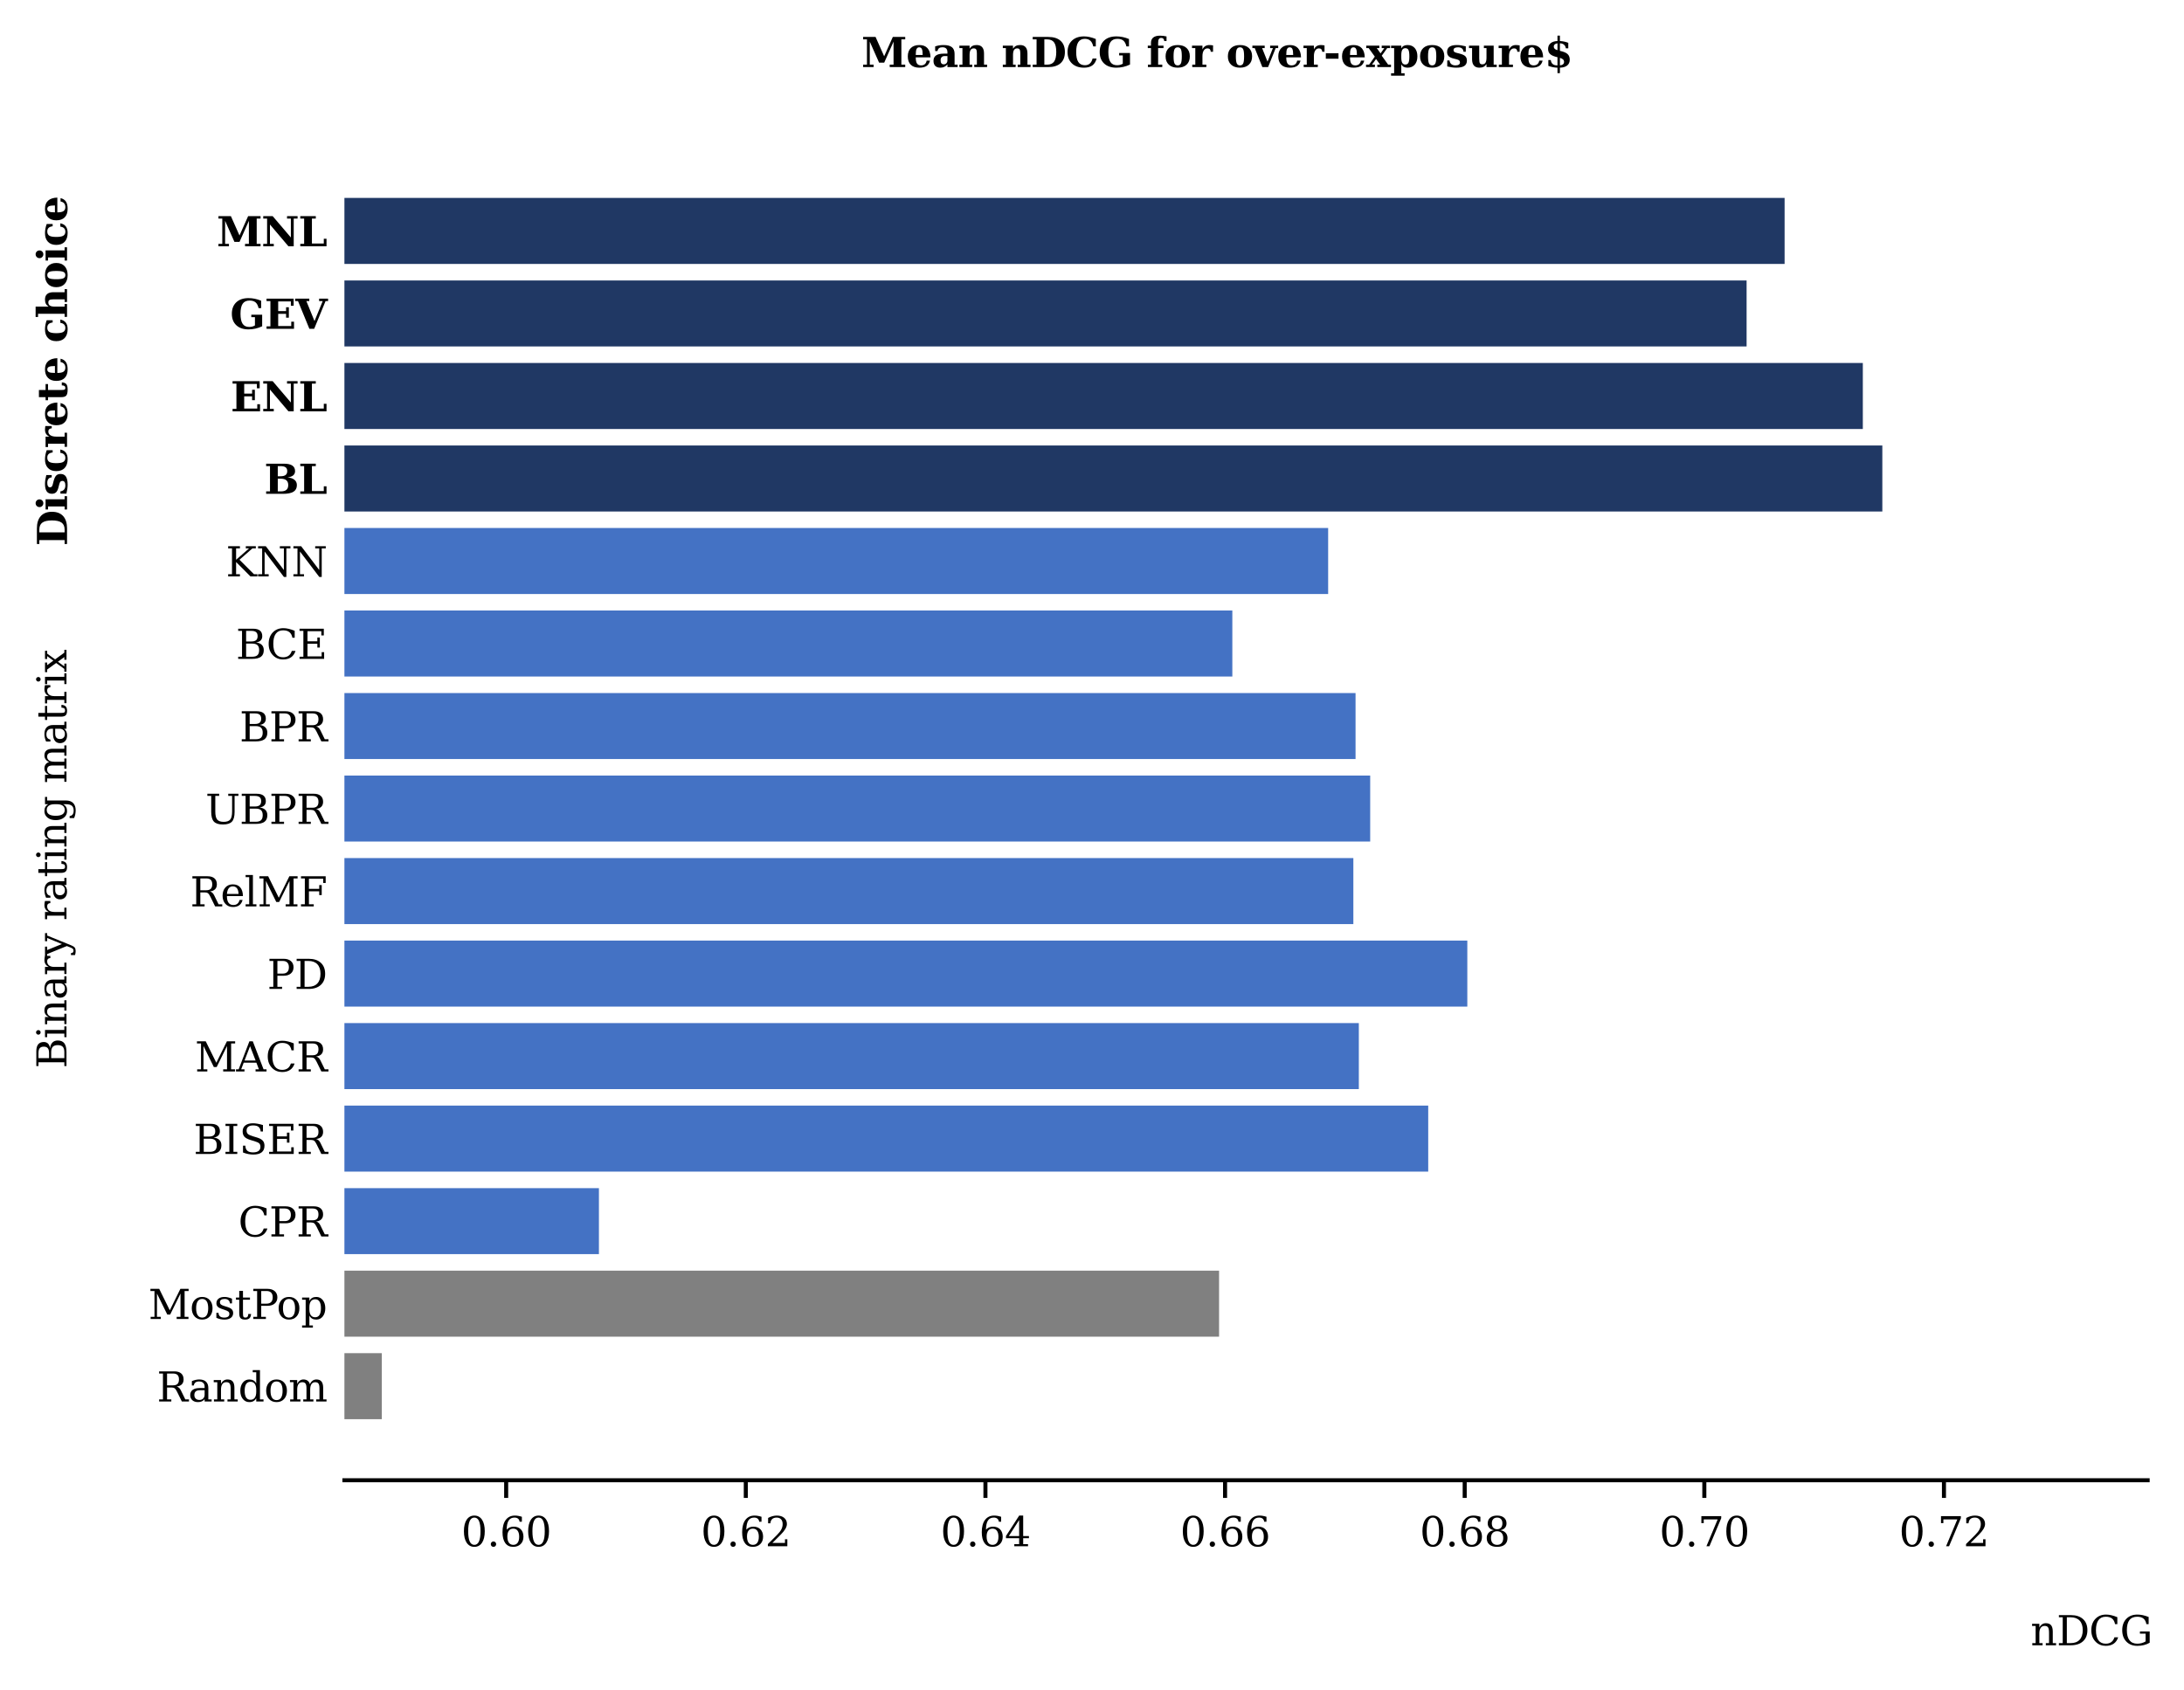 <?xml version="1.0" encoding="utf-8" standalone="no"?>
<!DOCTYPE svg PUBLIC "-//W3C//DTD SVG 1.1//EN"
  "http://www.w3.org/Graphics/SVG/1.1/DTD/svg11.dtd">
<svg xmlns:xlink="http://www.w3.org/1999/xlink" width="432.53pt" height="334.78pt" viewBox="0 0 432.53 334.78" xmlns="http://www.w3.org/2000/svg" version="1.1">
 <defs>
  <style type="text/css">*{stroke-linejoin: round; stroke-linecap: butt}</style>
 </defs>
 <g id="figure_1">
  <g id="patch_1">
   <path d="M 0 334.78 
L 432.53 334.78 
L 432.53 0 
L 0 0 
z
" style="fill: #ffffff"/>
  </g>
  <g id="axes_1">
   <g id="patch_2">
    <path d="M 68.21 293.226 
L 425.33 293.226 
L 425.33 27.114 
L 68.21 27.114 
z
" style="fill: #ffffff"/>
   </g>
   <g id="patch_3">
    <path d="M -1323.49 281.13 
L 75.614 281.13 
L 75.614 268.053 
L -1323.49 268.053 
z
" clip-path="url(#p693f239d9f)" style="fill: #808080"/>
   </g>
   <g id="patch_4">
    <path d="M -1323.49 264.784 
L 241.432 264.784 
L 241.432 251.707 
L -1323.49 251.707 
z
" clip-path="url(#p693f239d9f)" style="fill: #808080"/>
   </g>
   <g id="patch_5">
    <path d="M -1323.49 248.438 
L 118.614 248.438 
L 118.614 235.361 
L -1323.49 235.361 
z
" clip-path="url(#p693f239d9f)" style="fill: #4472c4"/>
   </g>
   <g id="patch_6">
    <path d="M -1323.49 232.092 
L 282.852 232.092 
L 282.852 219.015 
L -1323.49 219.015 
z
" clip-path="url(#p693f239d9f)" style="fill: #4472c4"/>
   </g>
   <g id="patch_7">
    <path d="M -1323.49 215.746 
L 269.11 215.746 
L 269.11 202.669 
L -1323.49 202.669 
z
" clip-path="url(#p693f239d9f)" style="fill: #4472c4"/>
   </g>
   <g id="patch_8">
    <path d="M -1323.49 199.4 
L 290.594 199.4 
L 290.594 186.324 
L -1323.49 186.324 
z
" clip-path="url(#p693f239d9f)" style="fill: #4472c4"/>
   </g>
   <g id="patch_9">
    <path d="M -1323.49 183.054 
L 268.025 183.054 
L 268.025 169.978 
L -1323.49 169.978 
z
" clip-path="url(#p693f239d9f)" style="fill: #4472c4"/>
   </g>
   <g id="patch_10">
    <path d="M -1323.49 166.708 
L 271.359 166.708 
L 271.359 153.632 
L -1323.49 153.632 
z
" clip-path="url(#p693f239d9f)" style="fill: #4472c4"/>
   </g>
   <g id="patch_11">
    <path d="M -1323.49 150.362 
L 268.46 150.362 
L 268.46 137.286 
L -1323.49 137.286 
z
" clip-path="url(#p693f239d9f)" style="fill: #4472c4"/>
   </g>
   <g id="patch_12">
    <path d="M -1323.49 134.016 
L 244.058 134.016 
L 244.058 120.94 
L -1323.49 120.94 
z
" clip-path="url(#p693f239d9f)" style="fill: #4472c4"/>
   </g>
   <g id="patch_13">
    <path d="M -1323.49 117.671 
L 263.033 117.671 
L 263.033 104.594 
L -1323.49 104.594 
z
" clip-path="url(#p693f239d9f)" style="fill: #4472c4"/>
   </g>
   <g id="patch_14">
    <path d="M -1323.49 101.325 
L 372.786 101.325 
L 372.786 88.248 
L -1323.49 88.248 
z
" clip-path="url(#p693f239d9f)" style="fill: #203864"/>
   </g>
   <g id="patch_15">
    <path d="M -1323.49 84.979 
L 368.924 84.979 
L 368.924 71.902 
L -1323.49 71.902 
z
" clip-path="url(#p693f239d9f)" style="fill: #203864"/>
   </g>
   <g id="patch_16">
    <path d="M -1323.49 68.633 
L 345.905 68.633 
L 345.905 55.556 
L -1323.49 55.556 
z
" clip-path="url(#p693f239d9f)" style="fill: #203864"/>
   </g>
   <g id="patch_17">
    <path d="M -1323.49 52.287 
L 353.431 52.287 
L 353.431 39.21 
L -1323.49 39.21 
z
" clip-path="url(#p693f239d9f)" style="fill: #203864"/>
   </g>
   <g id="matplotlib.axis_1">
    <g id="xtick_1">
     <g id="line2d_1">
      <defs>
       <path id="m12d72a716f" d="M 0 0 
L 0 3.5 
" style="stroke: #000000; stroke-width: 0.8"/>
      </defs>
      <g>
       <use xlink:href="#m12d72a716f" x="100.244" y="293.226" style="stroke: #000000; stroke-width: 0.8"/>
      </g>
     </g>
     <g id="text_1">
      <!-- 0.60 -->
      <g transform="translate(91.338 306.305) scale(0.08 -0.08)">
       <defs>
        <path id="DejaVuSerif-30" d="M 2034 219 
Q 2513 219 2750 744 
Q 2988 1269 2988 2328 
Q 2988 3391 2750 3916 
Q 2513 4441 2034 4441 
Q 1556 4441 1318 3916 
Q 1081 3391 1081 2328 
Q 1081 1269 1318 744 
Q 1556 219 2034 219 
z
M 2034 -91 
Q 1275 -91 848 546 
Q 422 1184 422 2328 
Q 422 3475 848 4112 
Q 1275 4750 2034 4750 
Q 2797 4750 3222 4112 
Q 3647 3475 3647 2328 
Q 3647 1184 3222 546 
Q 2797 -91 2034 -91 
z
" transform="scale(0.016)"/>
        <path id="DejaVuSerif-2e" d="M 603 325 
Q 603 500 722 622 
Q 841 744 1019 744 
Q 1191 744 1312 622 
Q 1434 500 1434 325 
Q 1434 153 1312 31 
Q 1191 -91 1019 -91 
Q 841 -91 722 29 
Q 603 150 603 325 
z
" transform="scale(0.016)"/>
        <path id="DejaVuSerif-36" d="M 2094 219 
Q 2534 219 2771 542 
Q 3009 866 3009 1472 
Q 3009 2078 2771 2401 
Q 2534 2725 2094 2725 
Q 1647 2725 1412 2412 
Q 1178 2100 1178 1509 
Q 1178 888 1415 553 
Q 1653 219 2094 219 
z
M 1075 2569 
Q 1288 2803 1556 2918 
Q 1825 3034 2163 3034 
Q 2859 3034 3264 2615 
Q 3669 2197 3669 1472 
Q 3669 763 3233 336 
Q 2797 -91 2069 -91 
Q 1278 -91 853 498 
Q 428 1088 428 2181 
Q 428 3406 931 4078 
Q 1434 4750 2350 4750 
Q 2597 4750 2869 4703 
Q 3141 4656 3425 4563 
L 3425 3794 
L 3072 3794 
Q 3034 4109 2831 4275 
Q 2628 4441 2284 4441 
Q 1678 4441 1381 3981 
Q 1084 3522 1075 2569 
z
" transform="scale(0.016)"/>
       </defs>
       <use xlink:href="#DejaVuSerif-30"/>
       <use xlink:href="#DejaVuSerif-2e" x="63.623"/>
       <use xlink:href="#DejaVuSerif-36" x="95.41"/>
       <use xlink:href="#DejaVuSerif-30" x="159.033"/>
      </g>
     </g>
    </g>
    <g id="xtick_2">
     <g id="line2d_2">
      <g>
       <use xlink:href="#m12d72a716f" x="147.702" y="293.226" style="stroke: #000000; stroke-width: 0.8"/>
      </g>
     </g>
     <g id="text_2">
      <!-- 0.62 -->
      <g transform="translate(138.796 306.305) scale(0.08 -0.08)">
       <defs>
        <path id="DejaVuSerif-32" d="M 819 3553 
L 469 3553 
L 469 4384 
Q 803 4563 1142 4656 
Q 1481 4750 1806 4750 
Q 2534 4750 2956 4397 
Q 3378 4044 3378 3438 
Q 3378 2753 2422 1800 
Q 2347 1728 2309 1691 
L 1131 513 
L 3078 513 
L 3078 1088 
L 3444 1088 
L 3444 0 
L 434 0 
L 434 341 
L 1850 1753 
Q 2319 2222 2519 2614 
Q 2719 3006 2719 3438 
Q 2719 3909 2473 4175 
Q 2228 4441 1797 4441 
Q 1350 4441 1106 4219 
Q 863 3997 819 3553 
z
" transform="scale(0.016)"/>
       </defs>
       <use xlink:href="#DejaVuSerif-30"/>
       <use xlink:href="#DejaVuSerif-2e" x="63.623"/>
       <use xlink:href="#DejaVuSerif-36" x="95.41"/>
       <use xlink:href="#DejaVuSerif-32" x="159.033"/>
      </g>
     </g>
    </g>
    <g id="xtick_3">
     <g id="line2d_3">
      <g>
       <use xlink:href="#m12d72a716f" x="195.16" y="293.226" style="stroke: #000000; stroke-width: 0.8"/>
      </g>
     </g>
     <g id="text_3">
      <!-- 0.64 -->
      <g transform="translate(186.254 306.305) scale(0.08 -0.08)">
       <defs>
        <path id="DejaVuSerif-34" d="M 2234 1581 
L 2234 4063 
L 641 1581 
L 2234 1581 
z
M 3609 0 
L 1484 0 
L 1484 331 
L 2234 331 
L 2234 1247 
L 197 1247 
L 197 1588 
L 2241 4750 
L 2859 4750 
L 2859 1581 
L 3750 1581 
L 3750 1247 
L 2859 1247 
L 2859 331 
L 3609 331 
L 3609 0 
z
" transform="scale(0.016)"/>
       </defs>
       <use xlink:href="#DejaVuSerif-30"/>
       <use xlink:href="#DejaVuSerif-2e" x="63.623"/>
       <use xlink:href="#DejaVuSerif-36" x="95.41"/>
       <use xlink:href="#DejaVuSerif-34" x="159.033"/>
      </g>
     </g>
    </g>
    <g id="xtick_4">
     <g id="line2d_4">
      <g>
       <use xlink:href="#m12d72a716f" x="242.618" y="293.226" style="stroke: #000000; stroke-width: 0.8"/>
      </g>
     </g>
     <g id="text_4">
      <!-- 0.66 -->
      <g transform="translate(233.712 306.305) scale(0.08 -0.08)">
       <use xlink:href="#DejaVuSerif-30"/>
       <use xlink:href="#DejaVuSerif-2e" x="63.623"/>
       <use xlink:href="#DejaVuSerif-36" x="95.41"/>
       <use xlink:href="#DejaVuSerif-36" x="159.033"/>
      </g>
     </g>
    </g>
    <g id="xtick_5">
     <g id="line2d_5">
      <g>
       <use xlink:href="#m12d72a716f" x="290.076" y="293.226" style="stroke: #000000; stroke-width: 0.8"/>
      </g>
     </g>
     <g id="text_5">
      <!-- 0.68 -->
      <g transform="translate(281.169 306.305) scale(0.08 -0.08)">
       <defs>
        <path id="DejaVuSerif-38" d="M 2981 1275 
Q 2981 1775 2732 2051 
Q 2484 2328 2034 2328 
Q 1584 2328 1336 2051 
Q 1088 1775 1088 1275 
Q 1088 772 1336 495 
Q 1584 219 2034 219 
Q 2484 219 2732 495 
Q 2981 772 2981 1275 
z
M 2853 3541 
Q 2853 3966 2637 4203 
Q 2422 4441 2034 4441 
Q 1650 4441 1433 4203 
Q 1216 3966 1216 3541 
Q 1216 3113 1433 2875 
Q 1650 2638 2034 2638 
Q 2422 2638 2637 2875 
Q 2853 3113 2853 3541 
z
M 2516 2484 
Q 3047 2413 3344 2092 
Q 3641 1772 3641 1275 
Q 3641 619 3225 264 
Q 2809 -91 2034 -91 
Q 1263 -91 845 264 
Q 428 619 428 1275 
Q 428 1772 725 2092 
Q 1022 2413 1556 2484 
Q 1084 2569 832 2842 
Q 581 3116 581 3541 
Q 581 4103 968 4426 
Q 1356 4750 2034 4750 
Q 2713 4750 3100 4426 
Q 3488 4103 3488 3541 
Q 3488 3116 3236 2842 
Q 2984 2569 2516 2484 
z
" transform="scale(0.016)"/>
       </defs>
       <use xlink:href="#DejaVuSerif-30"/>
       <use xlink:href="#DejaVuSerif-2e" x="63.623"/>
       <use xlink:href="#DejaVuSerif-36" x="95.41"/>
       <use xlink:href="#DejaVuSerif-38" x="159.033"/>
      </g>
     </g>
    </g>
    <g id="xtick_6">
     <g id="line2d_6">
      <g>
       <use xlink:href="#m12d72a716f" x="337.534" y="293.226" style="stroke: #000000; stroke-width: 0.8"/>
      </g>
     </g>
     <g id="text_6">
      <!-- 0.70 -->
      <g transform="translate(328.627 306.305) scale(0.08 -0.08)">
       <defs>
        <path id="DejaVuSerif-37" d="M 3609 4347 
L 1784 0 
L 1319 0 
L 3059 4153 
L 903 4153 
L 903 3578 
L 538 3578 
L 538 4666 
L 3609 4666 
L 3609 4347 
z
" transform="scale(0.016)"/>
       </defs>
       <use xlink:href="#DejaVuSerif-30"/>
       <use xlink:href="#DejaVuSerif-2e" x="63.623"/>
       <use xlink:href="#DejaVuSerif-37" x="95.41"/>
       <use xlink:href="#DejaVuSerif-30" x="159.033"/>
      </g>
     </g>
    </g>
    <g id="xtick_7">
     <g id="line2d_7">
      <g>
       <use xlink:href="#m12d72a716f" x="384.991" y="293.226" style="stroke: #000000; stroke-width: 0.8"/>
      </g>
     </g>
     <g id="text_7">
      <!-- 0.72 -->
      <g transform="translate(376.085 306.305) scale(0.08 -0.08)">
       <use xlink:href="#DejaVuSerif-30"/>
       <use xlink:href="#DejaVuSerif-2e" x="63.623"/>
       <use xlink:href="#DejaVuSerif-37" x="95.41"/>
       <use xlink:href="#DejaVuSerif-32" x="159.033"/>
      </g>
     </g>
    </g>
    <g id="text_8">
     <!-- nDCG -->
     <g transform="translate(402.149 325.916) scale(0.08 -0.08)">
      <defs>
       <path id="DejaVuSerif-6e" d="M 263 0 
L 263 331 
L 781 331 
L 781 2988 
L 231 2988 
L 231 3322 
L 1356 3322 
L 1356 2731 
Q 1516 3069 1770 3241 
Q 2025 3413 2363 3413 
Q 2913 3413 3172 3097 
Q 3431 2781 3431 2113 
L 3431 331 
L 3944 331 
L 3944 0 
L 2356 0 
L 2356 331 
L 2853 331 
L 2853 1931 
Q 2853 2541 2703 2767 
Q 2553 2994 2175 2994 
Q 1775 2994 1565 2701 
Q 1356 2409 1356 1850 
L 1356 331 
L 1856 331 
L 1856 0 
L 263 0 
z
" transform="scale(0.016)"/>
       <path id="DejaVuSerif-44" d="M 1581 331 
L 2163 331 
Q 3072 331 3558 850 
Q 4044 1369 4044 2338 
Q 4044 3306 3559 3818 
Q 3075 4331 2163 4331 
L 1581 4331 
L 1581 331 
z
M 353 0 
L 353 331 
L 947 331 
L 947 4331 
L 353 4331 
L 353 4666 
L 2209 4666 
Q 3416 4666 4089 4050 
Q 4763 3434 4763 2338 
Q 4763 1238 4088 619 
Q 3413 0 2209 0 
L 353 0 
z
" transform="scale(0.016)"/>
       <path id="DejaVuSerif-43" d="M 4513 1234 
Q 4306 581 3820 245 
Q 3334 -91 2591 -91 
Q 2134 -91 1743 65 
Q 1353 222 1050 525 
Q 700 875 529 1320 
Q 359 1766 359 2328 
Q 359 3416 987 4083 
Q 1616 4750 2644 4750 
Q 3025 4750 3456 4650 
Q 3888 4550 4384 4347 
L 4384 3272 
L 4031 3272 
Q 3916 3859 3567 4137 
Q 3219 4416 2591 4416 
Q 1844 4416 1459 3886 
Q 1075 3356 1075 2328 
Q 1075 1303 1459 773 
Q 1844 244 2591 244 
Q 3113 244 3450 492 
Q 3788 741 3938 1234 
L 4513 1234 
z
" transform="scale(0.016)"/>
       <path id="DejaVuSerif-47" d="M 4097 3272 
Q 3988 3856 3641 4136 
Q 3294 4416 2675 4416 
Q 1869 4416 1472 3897 
Q 1075 3378 1075 2328 
Q 1075 1300 1484 772 
Q 1894 244 2688 244 
Q 3041 244 3362 331 
Q 3684 419 3975 594 
L 3975 1797 
L 3097 1797 
L 3097 2131 
L 4609 2131 
L 4609 391 
Q 4194 150 3714 29 
Q 3234 -91 2688 -91 
Q 1631 -91 995 570 
Q 359 1231 359 2328 
Q 359 3434 996 4092 
Q 1634 4750 2713 4750 
Q 3113 4750 3539 4658 
Q 3966 4566 4447 4378 
L 4447 3272 
L 4097 3272 
z
" transform="scale(0.016)"/>
      </defs>
      <use xlink:href="#DejaVuSerif-6e"/>
      <use xlink:href="#DejaVuSerif-44" x="64.404"/>
      <use xlink:href="#DejaVuSerif-43" x="144.58"/>
      <use xlink:href="#DejaVuSerif-47" x="221.094"/>
     </g>
    </g>
   </g>
   <g id="matplotlib.axis_2">
    <g id="ytick_1">
     <g id="line2d_8"/>
     <g id="text_9">
      <!-- Random -->
      <g transform="translate(31.06 277.631) scale(0.08 -0.08)">
       <defs>
        <path id="DejaVuSerif-52" d="M 3066 2316 
Q 3284 2256 3442 2114 
Q 3600 1972 3725 1716 
L 4403 331 
L 4972 331 
L 4972 0 
L 3872 0 
L 3144 1484 
Q 2934 1916 2759 2042 
Q 2584 2169 2278 2169 
L 1581 2169 
L 1581 331 
L 2241 331 
L 2241 0 
L 353 0 
L 353 331 
L 947 331 
L 947 4331 
L 353 4331 
L 353 4666 
L 2719 4666 
Q 3400 4666 3770 4341 
Q 4141 4016 4141 3419 
Q 4141 2938 3870 2661 
Q 3600 2384 3066 2316 
z
M 1581 2503 
L 2503 2503 
Q 2975 2503 3200 2726 
Q 3425 2950 3425 3419 
Q 3425 3888 3200 4109 
Q 2975 4331 2503 4331 
L 1581 4331 
L 1581 2503 
z
" transform="scale(0.016)"/>
        <path id="DejaVuSerif-61" d="M 2547 1044 
L 2547 1747 
L 1806 1747 
Q 1378 1747 1168 1562 
Q 959 1378 959 997 
Q 959 650 1171 447 
Q 1384 244 1747 244 
Q 2106 244 2326 466 
Q 2547 688 2547 1044 
z
M 3122 2075 
L 3122 331 
L 3634 331 
L 3634 0 
L 2547 0 
L 2547 359 
Q 2356 128 2106 18 
Q 1856 -91 1522 -91 
Q 969 -91 644 203 
Q 319 497 319 997 
Q 319 1513 691 1797 
Q 1063 2081 1741 2081 
L 2547 2081 
L 2547 2309 
Q 2547 2688 2317 2895 
Q 2088 3103 1672 3103 
Q 1328 3103 1125 2947 
Q 922 2791 872 2484 
L 575 2484 
L 575 3156 
Q 875 3284 1158 3348 
Q 1441 3413 1709 3413 
Q 2400 3413 2761 3070 
Q 3122 2728 3122 2075 
z
" transform="scale(0.016)"/>
        <path id="DejaVuSerif-64" d="M 3359 331 
L 3909 331 
L 3909 0 
L 2784 0 
L 2784 519 
Q 2616 206 2355 57 
Q 2094 -91 1709 -91 
Q 1097 -91 708 395 
Q 319 881 319 1663 
Q 319 2444 706 2928 
Q 1094 3413 1709 3413 
Q 2094 3413 2355 3264 
Q 2616 3116 2784 2803 
L 2784 4531 
L 2241 4531 
L 2241 4863 
L 3359 4863 
L 3359 331 
z
M 2784 1497 
L 2784 1825 
Q 2784 2422 2554 2737 
Q 2325 3053 1888 3053 
Q 1444 3053 1217 2703 
Q 991 2353 991 1663 
Q 991 975 1217 622 
Q 1444 269 1888 269 
Q 2325 269 2554 583 
Q 2784 897 2784 1497 
z
" transform="scale(0.016)"/>
        <path id="DejaVuSerif-6f" d="M 1925 219 
Q 2388 219 2623 584 
Q 2859 950 2859 1663 
Q 2859 2375 2623 2739 
Q 2388 3103 1925 3103 
Q 1463 3103 1227 2739 
Q 991 2375 991 1663 
Q 991 950 1228 584 
Q 1466 219 1925 219 
z
M 1925 -91 
Q 1200 -91 759 389 
Q 319 869 319 1663 
Q 319 2456 758 2934 
Q 1197 3413 1925 3413 
Q 2653 3413 3092 2934 
Q 3531 2456 3531 1663 
Q 3531 869 3092 389 
Q 2653 -91 1925 -91 
z
" transform="scale(0.016)"/>
        <path id="DejaVuSerif-6d" d="M 3316 2675 
Q 3481 3041 3739 3227 
Q 3997 3413 4341 3413 
Q 4863 3413 5119 3089 
Q 5375 2766 5375 2113 
L 5375 331 
L 5894 331 
L 5894 0 
L 4300 0 
L 4300 331 
L 4800 331 
L 4800 2047 
Q 4800 2556 4650 2772 
Q 4500 2988 4153 2988 
Q 3769 2988 3567 2697 
Q 3366 2406 3366 1850 
L 3366 331 
L 3866 331 
L 3866 0 
L 2291 0 
L 2291 331 
L 2791 331 
L 2791 2069 
Q 2791 2566 2641 2777 
Q 2491 2988 2144 2988 
Q 1759 2988 1557 2697 
Q 1356 2406 1356 1850 
L 1356 331 
L 1856 331 
L 1856 0 
L 263 0 
L 263 331 
L 781 331 
L 781 2994 
L 231 2994 
L 231 3322 
L 1356 3322 
L 1356 2731 
Q 1516 3063 1762 3238 
Q 2009 3413 2322 3413 
Q 2709 3413 2968 3220 
Q 3228 3028 3316 2675 
z
" transform="scale(0.016)"/>
       </defs>
       <use xlink:href="#DejaVuSerif-52"/>
       <use xlink:href="#DejaVuSerif-61" x="77.543"/>
       <use xlink:href="#DejaVuSerif-6e" x="137.162"/>
       <use xlink:href="#DejaVuSerif-64" x="201.566"/>
       <use xlink:href="#DejaVuSerif-6f" x="265.58"/>
       <use xlink:href="#DejaVuSerif-6d" x="325.785"/>
      </g>
     </g>
    </g>
    <g id="ytick_2">
     <g id="line2d_9"/>
     <g id="text_10">
      <!-- MostPop -->
      <g transform="translate(29.383 261.285) scale(0.08 -0.08)">
       <defs>
        <path id="DejaVuSerif-4d" d="M 353 0 
L 353 331 
L 947 331 
L 947 4331 
L 319 4331 
L 319 4666 
L 1678 4666 
L 3316 1344 
L 4953 4666 
L 6228 4666 
L 6228 4331 
L 5606 4331 
L 5606 331 
L 6203 331 
L 6203 0 
L 4378 0 
L 4378 331 
L 4972 331 
L 4972 3938 
L 3372 684 
L 2931 684 
L 1331 3938 
L 1331 331 
L 1925 331 
L 1925 0 
L 353 0 
z
" transform="scale(0.016)"/>
        <path id="DejaVuSerif-73" d="M 359 184 
L 359 959 
L 691 959 
Q 703 588 923 403 
Q 1144 219 1575 219 
Q 1963 219 2166 364 
Q 2369 509 2369 788 
Q 2369 1006 2220 1140 
Q 2072 1275 1594 1428 
L 1178 1569 
Q 750 1706 558 1912 
Q 366 2119 366 2438 
Q 366 2894 700 3153 
Q 1034 3413 1625 3413 
Q 1888 3413 2178 3344 
Q 2469 3275 2778 3144 
L 2778 2419 
L 2447 2419 
Q 2434 2741 2221 2922 
Q 2009 3103 1644 3103 
Q 1281 3103 1095 2975 
Q 909 2847 909 2591 
Q 909 2381 1050 2254 
Q 1191 2128 1613 1997 
L 2069 1856 
Q 2541 1709 2748 1489 
Q 2956 1269 2956 922 
Q 2956 450 2595 179 
Q 2234 -91 1600 -91 
Q 1278 -91 972 -22 
Q 666 47 359 184 
z
" transform="scale(0.016)"/>
        <path id="DejaVuSerif-74" d="M 691 2988 
L 184 2988 
L 184 3322 
L 691 3322 
L 691 4353 
L 1269 4353 
L 1269 3322 
L 2350 3322 
L 2350 2988 
L 1269 2988 
L 1269 878 
Q 1269 456 1350 337 
Q 1431 219 1650 219 
Q 1875 219 1978 351 
Q 2081 484 2088 781 
L 2522 781 
Q 2497 328 2275 118 
Q 2053 -91 1600 -91 
Q 1103 -91 897 129 
Q 691 350 691 878 
L 691 2988 
z
" transform="scale(0.016)"/>
        <path id="DejaVuSerif-50" d="M 1581 2375 
L 2406 2375 
Q 2872 2375 3115 2626 
Q 3359 2878 3359 3353 
Q 3359 3831 3115 4081 
Q 2872 4331 2406 4331 
L 1581 4331 
L 1581 2375 
z
M 353 0 
L 353 331 
L 947 331 
L 947 4331 
L 353 4331 
L 353 4666 
L 2559 4666 
Q 3259 4666 3668 4311 
Q 4078 3956 4078 3353 
Q 4078 2753 3668 2397 
Q 3259 2041 2559 2041 
L 1581 2041 
L 1581 331 
L 2303 331 
L 2303 0 
L 353 0 
z
" transform="scale(0.016)"/>
        <path id="DejaVuSerif-70" d="M 1313 1825 
L 1313 1497 
Q 1313 897 1542 583 
Q 1772 269 2209 269 
Q 2650 269 2876 622 
Q 3103 975 3103 1663 
Q 3103 2353 2876 2703 
Q 2650 3053 2209 3053 
Q 1772 3053 1542 2737 
Q 1313 2422 1313 1825 
z
M 738 2988 
L 184 2988 
L 184 3322 
L 1313 3322 
L 1313 2803 
Q 1481 3116 1742 3264 
Q 2003 3413 2388 3413 
Q 3000 3413 3387 2928 
Q 3775 2444 3775 1663 
Q 3775 881 3387 395 
Q 3000 -91 2388 -91 
Q 2003 -91 1742 57 
Q 1481 206 1313 519 
L 1313 -997 
L 1856 -997 
L 1856 -1331 
L 184 -1331 
L 184 -997 
L 738 -997 
L 738 2988 
z
" transform="scale(0.016)"/>
       </defs>
       <use xlink:href="#DejaVuSerif-4d"/>
       <use xlink:href="#DejaVuSerif-6f" x="102.393"/>
       <use xlink:href="#DejaVuSerif-73" x="162.598"/>
       <use xlink:href="#DejaVuSerif-74" x="213.916"/>
       <use xlink:href="#DejaVuSerif-50" x="254.102"/>
       <use xlink:href="#DejaVuSerif-6f" x="317.387"/>
       <use xlink:href="#DejaVuSerif-70" x="377.592"/>
      </g>
     </g>
    </g>
    <g id="ytick_3">
     <g id="line2d_10"/>
     <g id="text_11">
      <!-- CPR -->
      <g transform="translate(47.183 244.939) scale(0.08 -0.08)">
       <use xlink:href="#DejaVuSerif-43"/>
       <use xlink:href="#DejaVuSerif-50" x="76.514"/>
       <use xlink:href="#DejaVuSerif-52" x="143.799"/>
      </g>
     </g>
    </g>
    <g id="ytick_4">
     <g id="line2d_11"/>
     <g id="text_12">
      <!-- BISER -->
      <g transform="translate(38.328 228.593) scale(0.08 -0.08)">
       <defs>
        <path id="DejaVuSerif-42" d="M 1581 331 
L 2516 331 
Q 3078 331 3337 575 
Q 3597 819 3597 1350 
Q 3597 1878 3339 2120 
Q 3081 2363 2516 2363 
L 1581 2363 
L 1581 331 
z
M 1581 2694 
L 2375 2694 
Q 2888 2694 3123 2891 
Q 3359 3088 3359 3513 
Q 3359 3941 3123 4136 
Q 2888 4331 2375 4331 
L 1581 4331 
L 1581 2694 
z
M 353 0 
L 353 331 
L 947 331 
L 947 4331 
L 353 4331 
L 353 4666 
L 2656 4666 
Q 3363 4666 3720 4377 
Q 4078 4088 4078 3513 
Q 4078 3097 3829 2850 
Q 3581 2603 3103 2547 
Q 3697 2472 4005 2167 
Q 4313 1863 4313 1350 
Q 4313 656 3875 328 
Q 3438 0 2509 0 
L 353 0 
z
" transform="scale(0.016)"/>
        <path id="DejaVuSerif-49" d="M 1581 331 
L 2175 331 
L 2175 0 
L 353 0 
L 353 331 
L 947 331 
L 947 4331 
L 353 4331 
L 353 4666 
L 2175 4666 
L 2175 4331 
L 1581 4331 
L 1581 331 
z
" transform="scale(0.016)"/>
        <path id="DejaVuSerif-53" d="M 594 225 
L 594 1288 
L 953 1284 
Q 969 753 1261 498 
Q 1553 244 2150 244 
Q 2706 244 2998 464 
Q 3291 684 3291 1106 
Q 3291 1444 3114 1625 
Q 2938 1806 2369 1978 
L 1753 2163 
Q 1084 2366 811 2669 
Q 538 2972 538 3500 
Q 538 4094 959 4422 
Q 1381 4750 2144 4750 
Q 2469 4750 2856 4679 
Q 3244 4609 3681 4475 
L 3681 3481 
L 3328 3481 
Q 3275 3975 2998 4195 
Q 2722 4416 2156 4416 
Q 1663 4416 1405 4214 
Q 1147 4013 1147 3628 
Q 1147 3294 1340 3103 
Q 1534 2913 2163 2725 
L 2741 2553 
Q 3375 2363 3645 2067 
Q 3916 1772 3916 1275 
Q 3916 597 3481 253 
Q 3047 -91 2188 -91 
Q 1803 -91 1404 -12 
Q 1006 66 594 225 
z
" transform="scale(0.016)"/>
        <path id="DejaVuSerif-45" d="M 353 0 
L 353 331 
L 947 331 
L 947 4331 
L 353 4331 
L 353 4666 
L 4109 4666 
L 4109 3628 
L 3725 3628 
L 3725 4281 
L 1581 4281 
L 1581 2719 
L 3109 2719 
L 3109 3303 
L 3494 3303 
L 3494 1753 
L 3109 1753 
L 3109 2338 
L 1581 2338 
L 1581 384 
L 3775 384 
L 3775 1038 
L 4159 1038 
L 4159 0 
L 353 0 
z
" transform="scale(0.016)"/>
       </defs>
       <use xlink:href="#DejaVuSerif-42"/>
       <use xlink:href="#DejaVuSerif-49" x="73.486"/>
       <use xlink:href="#DejaVuSerif-53" x="112.988"/>
       <use xlink:href="#DejaVuSerif-45" x="181.494"/>
       <use xlink:href="#DejaVuSerif-52" x="254.492"/>
      </g>
     </g>
    </g>
    <g id="ytick_5">
     <g id="line2d_12"/>
     <g id="text_13">
      <!-- MACR -->
      <g transform="translate(38.597 212.247) scale(0.08 -0.08)">
       <defs>
        <path id="DejaVuSerif-41" d="M 1281 1691 
L 2994 1691 
L 2138 3909 
L 1281 1691 
z
M -38 0 
L -38 331 
L 372 331 
L 2034 4666 
L 2559 4666 
L 4225 331 
L 4684 331 
L 4684 0 
L 2988 0 
L 2988 331 
L 3506 331 
L 3116 1356 
L 1153 1356 
L 763 331 
L 1275 331 
L 1275 0 
L -38 0 
z
" transform="scale(0.016)"/>
       </defs>
       <use xlink:href="#DejaVuSerif-4d"/>
       <use xlink:href="#DejaVuSerif-41" x="102.393"/>
       <use xlink:href="#DejaVuSerif-43" x="174.609"/>
       <use xlink:href="#DejaVuSerif-52" x="251.123"/>
      </g>
     </g>
    </g>
    <g id="ytick_6">
     <g id="line2d_13"/>
     <g id="text_14">
      <!-- PD -->
      <g transform="translate(52.914 195.901) scale(0.08 -0.08)">
       <use xlink:href="#DejaVuSerif-50"/>
       <use xlink:href="#DejaVuSerif-44" x="67.285"/>
      </g>
     </g>
    </g>
    <g id="ytick_7">
     <g id="line2d_14"/>
     <g id="text_15">
      <!-- RelMF -->
      <g transform="translate(37.65 179.555) scale(0.08 -0.08)">
       <defs>
        <path id="DejaVuSerif-65" d="M 3469 1600 
L 991 1600 
L 991 1575 
Q 991 903 1244 561 
Q 1497 219 1991 219 
Q 2369 219 2611 417 
Q 2853 616 2950 1006 
L 3413 1006 
Q 3275 459 2904 184 
Q 2534 -91 1931 -91 
Q 1203 -91 761 389 
Q 319 869 319 1663 
Q 319 2450 753 2931 
Q 1188 3413 1894 3413 
Q 2647 3413 3050 2948 
Q 3453 2484 3469 1600 
z
M 2791 1931 
Q 2772 2513 2545 2808 
Q 2319 3103 1894 3103 
Q 1497 3103 1269 2806 
Q 1041 2509 991 1931 
L 2791 1931 
z
" transform="scale(0.016)"/>
        <path id="DejaVuSerif-6c" d="M 1313 331 
L 1856 331 
L 1856 0 
L 184 0 
L 184 331 
L 738 331 
L 738 4531 
L 184 4531 
L 184 4863 
L 1313 4863 
L 1313 331 
z
" transform="scale(0.016)"/>
        <path id="DejaVuSerif-46" d="M 353 0 
L 353 331 
L 947 331 
L 947 4331 
L 353 4331 
L 353 4666 
L 4172 4666 
L 4172 3628 
L 3788 3628 
L 3788 4281 
L 1581 4281 
L 1581 2719 
L 3175 2719 
L 3175 3303 
L 3559 3303 
L 3559 1753 
L 3175 1753 
L 3175 2338 
L 1581 2338 
L 1581 331 
L 2328 331 
L 2328 0 
L 353 0 
z
" transform="scale(0.016)"/>
       </defs>
       <use xlink:href="#DejaVuSerif-52"/>
       <use xlink:href="#DejaVuSerif-65" x="75.293"/>
       <use xlink:href="#DejaVuSerif-6c" x="134.473"/>
       <use xlink:href="#DejaVuSerif-4d" x="166.455"/>
       <use xlink:href="#DejaVuSerif-46" x="268.848"/>
      </g>
     </g>
    </g>
    <g id="ytick_8">
     <g id="line2d_15"/>
     <g id="text_16">
      <!-- UBPR -->
      <g transform="translate(40.683 163.209) scale(0.08 -0.08)">
       <defs>
        <path id="DejaVuSerif-55" d="M 897 4331 
L 300 4331 
L 300 4666 
L 2125 4666 
L 2125 4331 
L 1528 4331 
L 1528 1919 
Q 1528 1025 1820 672 
Q 2113 319 2828 319 
Q 3544 319 3836 672 
Q 4128 1025 4128 1919 
L 4128 4331 
L 3531 4331 
L 3531 4666 
L 5106 4666 
L 5106 4331 
L 4513 4331 
L 4513 1856 
Q 4513 791 4103 350 
Q 3694 -91 2713 -91 
Q 1731 -91 1314 353 
Q 897 797 897 1856 
L 897 4331 
z
" transform="scale(0.016)"/>
       </defs>
       <use xlink:href="#DejaVuSerif-55"/>
       <use xlink:href="#DejaVuSerif-42" x="84.277"/>
       <use xlink:href="#DejaVuSerif-50" x="157.764"/>
       <use xlink:href="#DejaVuSerif-52" x="225.049"/>
      </g>
     </g>
    </g>
    <g id="ytick_9">
     <g id="line2d_16"/>
     <g id="text_17">
      <!-- BPR -->
      <g transform="translate(47.425 146.863) scale(0.08 -0.08)">
       <use xlink:href="#DejaVuSerif-42"/>
       <use xlink:href="#DejaVuSerif-50" x="73.486"/>
       <use xlink:href="#DejaVuSerif-52" x="140.771"/>
      </g>
     </g>
    </g>
    <g id="ytick_10">
     <g id="line2d_17"/>
     <g id="text_18">
      <!-- BCE -->
      <g transform="translate(46.72 130.517) scale(0.08 -0.08)">
       <use xlink:href="#DejaVuSerif-42"/>
       <use xlink:href="#DejaVuSerif-43" x="75.361"/>
       <use xlink:href="#DejaVuSerif-45" x="151.875"/>
      </g>
     </g>
    </g>
    <g id="ytick_11">
     <g id="line2d_18"/>
     <g id="text_19">
      <!-- KNN -->
      <g transform="translate(44.734 114.172) scale(0.08 -0.08)">
       <defs>
        <path id="DejaVuSerif-4b" d="M 353 0 
L 353 331 
L 947 331 
L 947 4331 
L 353 4331 
L 353 4666 
L 2175 4666 
L 2175 4331 
L 1581 4331 
L 1581 2566 
L 3591 4331 
L 3084 4331 
L 3084 4666 
L 4634 4666 
L 4634 4331 
L 4109 4331 
L 2106 2572 
L 4347 331 
L 4878 331 
L 4878 0 
L 3794 0 
L 1581 2216 
L 1581 331 
L 2175 331 
L 2175 0 
L 353 0 
z
" transform="scale(0.016)"/>
        <path id="DejaVuSerif-4e" d="M 313 0 
L 313 331 
L 941 331 
L 941 4331 
L 313 4331 
L 313 4666 
L 1509 4666 
L 4306 984 
L 4306 4331 
L 3681 4331 
L 3681 4666 
L 5319 4666 
L 5319 4331 
L 4691 4331 
L 4691 -91 
L 4313 -91 
L 1325 3841 
L 1325 331 
L 1953 331 
L 1953 0 
L 313 0 
z
" transform="scale(0.016)"/>
       </defs>
       <use xlink:href="#DejaVuSerif-4b"/>
       <use xlink:href="#DejaVuSerif-4e" x="74.707"/>
       <use xlink:href="#DejaVuSerif-4e" x="162.207"/>
      </g>
     </g>
    </g>
    <g id="ytick_12">
     <g id="line2d_19"/>
     <g id="text_20">
      <!-- BL -->
      <g transform="translate(52.324 97.826) scale(0.08 -0.08)">
       <defs>
        <path id="DejaVuSerif-Bold-42" d="M 300 0 
L 300 378 
L 897 378 
L 897 4288 
L 300 4288 
L 300 4666 
L 3066 4666 
Q 3919 4666 4347 4378 
Q 4775 4091 4775 3513 
Q 4775 3097 4479 2853 
Q 4184 2609 3603 2547 
Q 4306 2481 4681 2172 
Q 5056 1863 5056 1350 
Q 5056 656 4532 328 
Q 4009 0 2894 0 
L 300 0 
z
M 2100 2719 
L 2509 2719 
Q 3047 2719 3306 2914 
Q 3566 3109 3566 3513 
Q 3566 3919 3314 4103 
Q 3063 4288 2509 4288 
L 2100 4288 
L 2100 2719 
z
M 2100 378 
L 2547 378 
Q 3144 378 3431 615 
Q 3719 853 3719 1350 
Q 3719 1850 3428 2097 
Q 3138 2344 2547 2344 
L 2100 2344 
L 2100 378 
z
" transform="scale(0.016)"/>
        <path id="DejaVuSerif-Bold-4c" d="M 300 0 
L 300 378 
L 897 378 
L 897 4288 
L 300 4288 
L 300 4666 
L 2700 4666 
L 2700 4288 
L 2100 4288 
L 2100 428 
L 3938 428 
L 3938 1166 
L 4359 1166 
L 4359 0 
L 300 0 
z
" transform="scale(0.016)"/>
       </defs>
       <use xlink:href="#DejaVuSerif-Bold-42"/>
       <use xlink:href="#DejaVuSerif-Bold-4c" x="84.521"/>
      </g>
     </g>
    </g>
    <g id="ytick_13">
     <g id="line2d_20"/>
     <g id="text_21">
      <!-- ENL -->
      <g transform="translate(45.675 81.48) scale(0.08 -0.08)">
       <defs>
        <path id="DejaVuSerif-Bold-45" d="M 300 0 
L 300 378 
L 897 378 
L 897 4288 
L 300 4288 
L 300 4666 
L 4494 4666 
L 4494 3566 
L 4063 3566 
L 4063 4238 
L 2100 4238 
L 2100 2741 
L 3322 2741 
L 3322 3334 
L 3750 3334 
L 3750 1722 
L 3322 1722 
L 3322 2316 
L 2100 2316 
L 2100 428 
L 4122 428 
L 4122 1100 
L 4550 1100 
L 4550 0 
L 300 0 
z
" transform="scale(0.016)"/>
        <path id="DejaVuSerif-Bold-4e" d="M 281 0 
L 281 378 
L 878 378 
L 878 4288 
L 281 4288 
L 281 4666 
L 1741 4666 
L 4556 1363 
L 4556 4288 
L 3963 4288 
L 3963 4666 
L 5594 4666 
L 5594 4288 
L 4997 4288 
L 4997 0 
L 4178 0 
L 1319 3372 
L 1319 378 
L 1913 378 
L 1913 0 
L 281 0 
z
" transform="scale(0.016)"/>
       </defs>
       <use xlink:href="#DejaVuSerif-Bold-45"/>
       <use xlink:href="#DejaVuSerif-Bold-4e" x="76.221"/>
       <use xlink:href="#DejaVuSerif-Bold-4c" x="167.627"/>
      </g>
     </g>
    </g>
    <g id="ytick_14">
     <g id="line2d_21"/>
     <g id="text_22">
      <!-- GEV -->
      <g transform="translate(45.573 65.134) scale(0.08 -0.08)">
       <defs>
        <path id="DejaVuSerif-Bold-47" d="M 4403 3200 
Q 4263 3819 3934 4095 
Q 3606 4372 3009 4372 
Q 2284 4372 1945 3880 
Q 1606 3388 1606 2328 
Q 1606 1278 1931 783 
Q 2256 288 2944 288 
Q 3206 288 3431 347 
Q 3656 406 3841 525 
L 3841 1806 
L 3278 1806 
L 3278 2181 
L 4959 2181 
L 4959 391 
Q 4434 147 3911 28 
Q 3388 -91 2841 -91 
Q 1641 -91 955 556 
Q 269 1203 269 2328 
Q 269 3456 955 4103 
Q 1641 4750 2841 4750 
Q 3341 4750 3825 4650 
Q 4309 4550 4800 4347 
L 4800 3200 
L 4403 3200 
z
" transform="scale(0.016)"/>
        <path id="DejaVuSerif-Bold-56" d="M 5056 4666 
L 5056 4288 
L 4666 4288 
L 2906 0 
L 2163 0 
L 403 4288 
L -38 4288 
L -38 4666 
L 2150 4666 
L 2150 4288 
L 1697 4288 
L 2956 1197 
L 4225 4288 
L 3669 4288 
L 3669 4666 
L 5056 4666 
z
" transform="scale(0.016)"/>
       </defs>
       <use xlink:href="#DejaVuSerif-Bold-47"/>
       <use xlink:href="#DejaVuSerif-Bold-45" x="85.4"/>
       <use xlink:href="#DejaVuSerif-Bold-56" x="161.621"/>
      </g>
     </g>
    </g>
    <g id="ytick_15">
     <g id="line2d_22"/>
     <g id="text_23">
      <!-- MNL -->
      <g transform="translate(42.918 48.788) scale(0.08 -0.08)">
       <defs>
        <path id="DejaVuSerif-Bold-4d" d="M 269 0 
L 269 378 
L 863 378 
L 863 4288 
L 269 4288 
L 269 4666 
L 2194 4666 
L 3525 1672 
L 4863 4666 
L 6784 4666 
L 6784 4288 
L 6188 4288 
L 6188 378 
L 6784 378 
L 6784 0 
L 4384 0 
L 4384 378 
L 4978 378 
L 4978 3938 
L 3531 684 
L 2741 684 
L 1300 3938 
L 1300 378 
L 1894 378 
L 1894 0 
L 269 0 
z
" transform="scale(0.016)"/>
       </defs>
       <use xlink:href="#DejaVuSerif-Bold-4d"/>
       <use xlink:href="#DejaVuSerif-Bold-4e" x="110.693"/>
       <use xlink:href="#DejaVuSerif-Bold-4c" x="202.1"/>
      </g>
     </g>
    </g>
   </g>
   <g id="patch_18">
    <path d="M 68.21 293.226 
L 425.33 293.226 
" style="fill: none; stroke: #000000; stroke-width: 0.8; stroke-linejoin: miter; stroke-linecap: square"/>
   </g>
  </g>
  <g id="text_24">
   <!-- Mean nDCG for over-exposure$ -->
   <g transform="translate(170.592 13.29) scale(0.08 -0.08)">
    <defs>
     <path id="DejaVuSerif-Bold-65" d="M 2566 1875 
Q 2566 2531 2444 2795 
Q 2322 3059 2028 3059 
Q 1744 3059 1620 2800 
Q 1497 2541 1497 1931 
L 1497 1875 
L 2566 1875 
z
M 3781 1503 
L 1497 1503 
L 1497 1478 
Q 1497 834 1690 548 
Q 1884 263 2316 263 
Q 2675 263 2897 453 
Q 3119 644 3181 1006 
L 3700 1006 
Q 3566 441 3166 175 
Q 2766 -91 2047 -91 
Q 1184 -91 723 364 
Q 263 819 263 1663 
Q 263 2488 734 2950 
Q 1206 3413 2047 3413 
Q 2872 3413 3312 2927 
Q 3753 2441 3781 1503 
z
" transform="scale(0.016)"/>
     <path id="DejaVuSerif-Bold-61" d="M 3525 2041 
L 3525 378 
L 4000 378 
L 4000 0 
L 2419 0 
L 2419 422 
Q 2200 159 1931 34 
Q 1663 -91 1319 -91 
Q 809 -91 536 182 
Q 263 456 263 966 
Q 263 1525 655 1803 
Q 1047 2081 1838 2081 
L 2419 2081 
L 2419 2278 
Q 2419 2681 2228 2873 
Q 2038 3066 1638 3066 
Q 1306 3066 1126 2930 
Q 947 2794 872 2484 
L 519 2484 
L 519 3200 
Q 816 3306 1134 3359 
Q 1453 3413 1806 3413 
Q 2697 3413 3111 3081 
Q 3525 2750 3525 2041 
z
M 2419 1044 
L 2419 1709 
L 2003 1709 
Q 1694 1709 1528 1540 
Q 1363 1372 1363 1056 
Q 1363 741 1483 584 
Q 1603 428 1850 428 
Q 2106 428 2262 597 
Q 2419 766 2419 1044 
z
" transform="scale(0.016)"/>
     <path id="DejaVuSerif-Bold-6e" d="M 219 0 
L 219 378 
L 691 378 
L 691 2944 
L 219 2944 
L 219 3322 
L 1797 3322 
L 1797 2853 
Q 1997 3150 2253 3281 
Q 2509 3413 2900 3413 
Q 3459 3413 3745 3083 
Q 4031 2753 4031 2113 
L 4031 378 
L 4506 378 
L 4506 0 
L 2522 0 
L 2522 378 
L 2925 378 
L 2925 2144 
Q 2925 2566 2817 2730 
Q 2709 2894 2444 2894 
Q 2109 2894 1953 2648 
Q 1797 2403 1797 1869 
L 1797 378 
L 2203 378 
L 2203 0 
L 219 0 
z
" transform="scale(0.016)"/>
     <path id="DejaVuSerif-Bold-20" transform="scale(0.016)"/>
     <path id="DejaVuSerif-Bold-44" d="M 2100 378 
L 2534 378 
Q 3266 378 3605 847 
Q 3944 1316 3944 2338 
Q 3944 3353 3606 3820 
Q 3269 4288 2534 4288 
L 2100 4288 
L 2100 378 
z
M 300 0 
L 300 378 
L 897 378 
L 897 4288 
L 300 4288 
L 300 4666 
L 2694 4666 
Q 3950 4666 4615 4066 
Q 5281 3466 5281 2338 
Q 5281 1203 4614 601 
Q 3947 0 2694 0 
L 300 0 
z
" transform="scale(0.016)"/>
     <path id="DejaVuSerif-Bold-43" d="M 4769 1331 
Q 4584 609 4106 259 
Q 3628 -91 2822 -91 
Q 1641 -91 955 561 
Q 269 1213 269 2328 
Q 269 3447 955 4098 
Q 1641 4750 2822 4750 
Q 3238 4750 3688 4650 
Q 4138 4550 4641 4347 
L 4641 3200 
L 4244 3200 
Q 4122 3788 3800 4080 
Q 3478 4372 2950 4372 
Q 2269 4372 1937 3870 
Q 1606 3369 1606 2328 
Q 1606 1288 1937 788 
Q 2269 288 2956 288 
Q 3422 288 3717 547 
Q 4013 806 4147 1331 
L 4769 1331 
z
" transform="scale(0.016)"/>
     <path id="DejaVuSerif-Bold-66" d="M 3097 4031 
L 2747 4031 
Q 2722 4275 2605 4394 
Q 2488 4513 2272 4513 
Q 2022 4513 1909 4333 
Q 1797 4153 1797 3750 
L 1797 3322 
L 2631 3322 
L 2631 2944 
L 1797 2944 
L 1797 378 
L 2438 378 
L 2438 0 
L 219 0 
L 219 378 
L 691 378 
L 691 2944 
L 197 2944 
L 197 3322 
L 691 3322 
L 691 3738 
Q 691 4291 1044 4577 
Q 1397 4863 2081 4863 
Q 2347 4863 2600 4833 
Q 2853 4803 3097 4744 
L 3097 4031 
z
" transform="scale(0.016)"/>
     <path id="DejaVuSerif-Bold-6f" d="M 2138 263 
Q 2488 263 2630 563 
Q 2772 863 2772 1663 
Q 2772 2463 2631 2761 
Q 2491 3059 2138 3059 
Q 1784 3059 1640 2757 
Q 1497 2456 1497 1663 
Q 1497 869 1640 566 
Q 1784 263 2138 263 
z
M 2138 -91 
Q 1259 -91 761 376 
Q 263 844 263 1663 
Q 263 2484 761 2948 
Q 1259 3413 2138 3413 
Q 3019 3413 3516 2948 
Q 4013 2484 4013 1663 
Q 4013 844 3514 376 
Q 3016 -91 2138 -91 
z
" transform="scale(0.016)"/>
     <path id="DejaVuSerif-Bold-72" d="M 3438 3359 
L 3438 2369 
L 3084 2369 
Q 3066 2634 2941 2764 
Q 2816 2894 2578 2894 
Q 2216 2894 2006 2575 
Q 1797 2256 1797 1691 
L 1797 378 
L 2400 378 
L 2400 0 
L 219 0 
L 219 378 
L 691 378 
L 691 2944 
L 184 2944 
L 184 3322 
L 1797 3322 
L 1797 2731 
Q 1959 3078 2226 3245 
Q 2494 3413 2881 3413 
Q 2978 3413 3117 3398 
Q 3256 3384 3438 3359 
z
" transform="scale(0.016)"/>
     <path id="DejaVuSerif-Bold-76" d="M 1428 0 
L 250 2944 
L -116 2944 
L -116 3322 
L 1791 3322 
L 1791 2944 
L 1388 2944 
L 2228 844 
L 3066 2944 
L 2631 2944 
L 2631 3322 
L 3878 3322 
L 3878 2944 
L 3494 2944 
L 2316 0 
L 1428 0 
z
" transform="scale(0.016)"/>
     <path id="DejaVuSerif-Bold-2d" d="M 347 2138 
L 2309 2138 
L 2309 1294 
L 347 1294 
L 347 2138 
z
" transform="scale(0.016)"/>
     <path id="DejaVuSerif-Bold-78" d="M 2247 2119 
L 2834 2944 
L 2425 2944 
L 2425 3322 
L 3719 3322 
L 3719 2944 
L 3278 2944 
L 2431 1759 
L 3419 378 
L 3859 378 
L 3859 0 
L 1747 0 
L 1747 378 
L 2175 378 
L 1550 1253 
L 922 378 
L 1369 378 
L 1369 0 
L 0 0 
L 0 378 
L 475 378 
L 1356 1619 
L 403 2944 
L 31 2944 
L 31 3322 
L 2059 3322 
L 2059 2944 
L 1656 2944 
L 2247 2119 
z
" transform="scale(0.016)"/>
     <path id="DejaVuSerif-Bold-70" d="M 1728 1825 
L 1728 1497 
Q 1728 916 1876 656 
Q 2025 397 2356 397 
Q 2697 397 2836 672 
Q 2975 947 2975 1663 
Q 2975 2378 2836 2651 
Q 2697 2925 2356 2925 
Q 2025 2925 1876 2665 
Q 1728 2406 1728 1825 
z
M 622 2944 
L 147 2944 
L 147 3322 
L 1728 3322 
L 1728 2900 
Q 1869 3159 2106 3286 
Q 2344 3413 2694 3413 
Q 3403 3413 3811 2945 
Q 4219 2478 4219 1663 
Q 4219 847 3811 378 
Q 3403 -91 2694 -91 
Q 2344 -91 2106 36 
Q 1869 163 1728 422 
L 1728 -953 
L 2241 -953 
L 2241 -1331 
L 147 -1331 
L 147 -953 
L 622 -953 
L 622 2944 
z
" transform="scale(0.016)"/>
     <path id="DejaVuSerif-Bold-73" d="M 300 97 
L 300 1025 
L 653 1025 
Q 697 653 931 458 
Q 1166 263 1569 263 
Q 1906 263 2086 380 
Q 2266 497 2266 716 
Q 2266 916 2152 1025 
Q 2038 1134 1709 1216 
L 1253 1331 
Q 738 1459 506 1698 
Q 275 1938 275 2344 
Q 275 2884 650 3148 
Q 1025 3413 1806 3413 
Q 2100 3413 2433 3364 
Q 2766 3316 3169 3213 
L 3169 2375 
L 2816 2375 
Q 2788 2716 2573 2887 
Q 2359 3059 1959 3059 
Q 1622 3059 1448 2951 
Q 1275 2844 1275 2638 
Q 1275 2469 1375 2372 
Q 1475 2275 1734 2209 
L 2188 2094 
Q 2841 1928 3091 1684 
Q 3341 1441 3341 1006 
Q 3341 444 2939 176 
Q 2538 -91 1691 -91 
Q 1381 -91 1034 -44 
Q 688 3 300 97 
z
" transform="scale(0.016)"/>
     <path id="DejaVuSerif-Bold-75" d="M 3963 3322 
L 3963 378 
L 4434 378 
L 4434 0 
L 2853 0 
L 2853 469 
Q 2656 172 2400 40 
Q 2144 -91 1753 -91 
Q 1194 -91 908 239 
Q 622 569 622 1209 
L 622 2944 
L 147 2944 
L 147 3322 
L 1728 3322 
L 1728 1381 
Q 1728 763 1831 595 
Q 1934 428 2209 428 
Q 2544 428 2698 675 
Q 2853 922 2853 1459 
L 2853 2944 
L 2450 2944 
L 2450 3322 
L 3963 3322 
z
" transform="scale(0.016)"/>
     <path id="DejaVuSerif-Bold-24" d="M 609 184 
L 609 1094 
L 984 1094 
Q 1038 675 1283 469 
Q 1528 263 1978 263 
L 2022 263 
L 2022 1528 
Q 1244 1700 906 1997 
Q 569 2294 569 2803 
Q 569 3366 951 3689 
Q 1334 4013 2022 4031 
L 2022 4872 
L 2400 4872 
L 2400 4031 
Q 2750 4013 3070 3945 
Q 3391 3878 3694 3756 
L 3694 2906 
L 3316 2906 
Q 3266 3269 3027 3470 
Q 2788 3672 2400 3678 
L 2400 2516 
Q 3241 2331 3581 2020 
Q 3922 1709 3922 1147 
Q 3922 569 3526 248 
Q 3131 -72 2400 -91 
L 2400 -934 
L 2022 -934 
L 2022 -91 
Q 1678 -84 1325 -15 
Q 972 53 609 184 
z
M 2022 3681 
Q 1756 3647 1601 3515 
Q 1447 3384 1447 3194 
Q 1447 2975 1580 2840 
Q 1713 2706 2022 2619 
L 2022 3681 
z
M 2400 263 
Q 2716 297 2878 433 
Q 3041 569 3041 800 
Q 3041 1031 2889 1181 
Q 2738 1331 2400 1428 
L 2400 263 
z
" transform="scale(0.016)"/>
    </defs>
    <use xlink:href="#DejaVuSerif-Bold-4d"/>
    <use xlink:href="#DejaVuSerif-Bold-65" x="110.693"/>
    <use xlink:href="#DejaVuSerif-Bold-61" x="174.316"/>
    <use xlink:href="#DejaVuSerif-Bold-6e" x="239.111"/>
    <use xlink:href="#DejaVuSerif-Bold-20" x="311.816"/>
    <use xlink:href="#DejaVuSerif-Bold-6e" x="346.631"/>
    <use xlink:href="#DejaVuSerif-Bold-44" x="419.336"/>
    <use xlink:href="#DejaVuSerif-Bold-43" x="506.055"/>
    <use xlink:href="#DejaVuSerif-Bold-47" x="585.645"/>
    <use xlink:href="#DejaVuSerif-Bold-20" x="671.045"/>
    <use xlink:href="#DejaVuSerif-Bold-66" x="705.859"/>
    <use xlink:href="#DejaVuSerif-Bold-6f" x="748.877"/>
    <use xlink:href="#DejaVuSerif-Bold-72" x="815.576"/>
    <use xlink:href="#DejaVuSerif-Bold-20" x="868.262"/>
    <use xlink:href="#DejaVuSerif-Bold-6f" x="903.076"/>
    <use xlink:href="#DejaVuSerif-Bold-76" x="969.775"/>
    <use xlink:href="#DejaVuSerif-Bold-65" x="1027.881"/>
    <use xlink:href="#DejaVuSerif-Bold-72" x="1091.504"/>
    <use xlink:href="#DejaVuSerif-Bold-2d" x="1144.189"/>
    <use xlink:href="#DejaVuSerif-Bold-65" x="1185.693"/>
    <use xlink:href="#DejaVuSerif-Bold-78" x="1249.316"/>
    <use xlink:href="#DejaVuSerif-Bold-70" x="1308.936"/>
    <use xlink:href="#DejaVuSerif-Bold-6f" x="1378.857"/>
    <use xlink:href="#DejaVuSerif-Bold-73" x="1445.557"/>
    <use xlink:href="#DejaVuSerif-Bold-75" x="1501.855"/>
    <use xlink:href="#DejaVuSerif-Bold-72" x="1574.561"/>
    <use xlink:href="#DejaVuSerif-Bold-65" x="1627.246"/>
    <use xlink:href="#DejaVuSerif-Bold-24" x="1690.869"/>
   </g>
  </g>
  <g id="text_25">
   <!-- Discrete choice -->
   <g transform="translate(13.279 108.142) rotate(-90) scale(0.08 -0.08)">
    <defs>
     <path id="DejaVuSerif-Bold-69" d="M 588 4263 
Q 588 4516 763 4689 
Q 938 4863 1191 4863 
Q 1438 4863 1611 4689 
Q 1784 4516 1784 4263 
Q 1784 4016 1611 3842 
Q 1438 3669 1191 3669 
Q 938 3669 763 3841 
Q 588 4013 588 4263 
z
M 1797 378 
L 2272 378 
L 2272 0 
L 219 0 
L 219 378 
L 691 378 
L 691 2944 
L 219 2944 
L 219 3322 
L 1797 3322 
L 1797 378 
z
" transform="scale(0.016)"/>
     <path id="DejaVuSerif-Bold-63" d="M 3609 1038 
Q 3491 469 3123 189 
Q 2756 -91 2125 -91 
Q 1238 -91 750 368 
Q 263 828 263 1663 
Q 263 2488 744 2950 
Q 1225 3413 2081 3413 
Q 2428 3413 2781 3347 
Q 3134 3281 3500 3150 
L 3500 2228 
L 3150 2228 
Q 3100 2650 2903 2854 
Q 2706 3059 2350 3059 
Q 1888 3059 1692 2746 
Q 1497 2434 1497 1663 
Q 1497 909 1687 586 
Q 1878 263 2309 263 
Q 2644 263 2845 463 
Q 3047 663 3091 1038 
L 3609 1038 
z
" transform="scale(0.016)"/>
     <path id="DejaVuSerif-Bold-74" d="M 634 2944 
L 153 2944 
L 153 3322 
L 634 3322 
L 634 4353 
L 1741 4353 
L 1741 3322 
L 2663 3322 
L 2663 2944 
L 1741 2944 
L 1741 909 
Q 1741 475 1809 369 
Q 1878 263 2059 263 
Q 2259 263 2356 397 
Q 2453 531 2459 813 
L 2925 813 
Q 2897 313 2651 111 
Q 2406 -91 1806 -91 
Q 1122 -91 878 123 
Q 634 338 634 909 
L 634 2944 
z
" transform="scale(0.016)"/>
     <path id="DejaVuSerif-Bold-68" d="M 219 0 
L 219 378 
L 691 378 
L 691 4488 
L 197 4488 
L 197 4863 
L 1797 4863 
L 1797 2853 
Q 1997 3150 2253 3281 
Q 2509 3413 2900 3413 
Q 3459 3413 3745 3083 
Q 4031 2753 4031 2113 
L 4031 378 
L 4506 378 
L 4506 0 
L 2522 0 
L 2522 378 
L 2925 378 
L 2925 2144 
Q 2925 2566 2817 2730 
Q 2709 2894 2444 2894 
Q 2109 2894 1953 2648 
Q 1797 2403 1797 1869 
L 1797 378 
L 2203 378 
L 2203 0 
L 219 0 
z
" transform="scale(0.016)"/>
    </defs>
    <use xlink:href="#DejaVuSerif-Bold-44"/>
    <use xlink:href="#DejaVuSerif-Bold-69" x="86.719"/>
    <use xlink:href="#DejaVuSerif-Bold-73" x="124.707"/>
    <use xlink:href="#DejaVuSerif-Bold-63" x="181.006"/>
    <use xlink:href="#DejaVuSerif-Bold-72" x="241.895"/>
    <use xlink:href="#DejaVuSerif-Bold-65" x="294.58"/>
    <use xlink:href="#DejaVuSerif-Bold-74" x="358.203"/>
    <use xlink:href="#DejaVuSerif-Bold-65" x="404.395"/>
    <use xlink:href="#DejaVuSerif-Bold-20" x="468.018"/>
    <use xlink:href="#DejaVuSerif-Bold-63" x="502.832"/>
    <use xlink:href="#DejaVuSerif-Bold-68" x="563.721"/>
    <use xlink:href="#DejaVuSerif-Bold-6f" x="636.426"/>
    <use xlink:href="#DejaVuSerif-Bold-69" x="703.125"/>
    <use xlink:href="#DejaVuSerif-Bold-63" x="741.113"/>
    <use xlink:href="#DejaVuSerif-Bold-65" x="802.002"/>
   </g>
  </g>
  <g id="text_26">
   <!-- Binary rating matrix -->
   <g transform="translate(13.165 211.636) rotate(-90) scale(0.08 -0.08)">
    <defs>
     <path id="DejaVuSerif-69" d="M 622 4353 
Q 622 4497 726 4603 
Q 831 4709 978 4709 
Q 1122 4709 1226 4603 
Q 1331 4497 1331 4353 
Q 1331 4206 1228 4103 
Q 1125 4000 978 4000 
Q 831 4000 726 4103 
Q 622 4206 622 4353 
z
M 1356 331 
L 1900 331 
L 1900 0 
L 231 0 
L 231 331 
L 781 331 
L 781 2988 
L 231 2988 
L 231 3322 
L 1356 3322 
L 1356 331 
z
" transform="scale(0.016)"/>
     <path id="DejaVuSerif-72" d="M 3059 3328 
L 3059 2497 
L 2728 2497 
Q 2713 2744 2591 2866 
Q 2469 2988 2234 2988 
Q 1809 2988 1582 2694 
Q 1356 2400 1356 1850 
L 1356 331 
L 2022 331 
L 2022 0 
L 263 0 
L 263 331 
L 781 331 
L 781 2994 
L 231 2994 
L 231 3322 
L 1356 3322 
L 1356 2731 
Q 1525 3078 1790 3245 
Q 2056 3413 2438 3413 
Q 2578 3413 2733 3391 
Q 2888 3369 3059 3328 
z
" transform="scale(0.016)"/>
     <path id="DejaVuSerif-79" d="M 1381 -609 
L 1600 -56 
L 359 2988 
L -19 2988 
L -19 3322 
L 1509 3322 
L 1509 2988 
L 978 2988 
L 1913 703 
L 2847 2988 
L 2350 2988 
L 2350 3322 
L 3597 3322 
L 3597 2988 
L 3225 2988 
L 1703 -750 
Q 1547 -1138 1356 -1280 
Q 1166 -1422 819 -1422 
Q 672 -1422 517 -1397 
Q 363 -1372 206 -1325 
L 206 -691 
L 500 -691 
Q 519 -903 608 -995 
Q 697 -1088 884 -1088 
Q 1056 -1088 1161 -992 
Q 1266 -897 1381 -609 
z
" transform="scale(0.016)"/>
     <path id="DejaVuSerif-20" transform="scale(0.016)"/>
     <path id="DejaVuSerif-67" d="M 3359 2988 
L 3359 72 
Q 3359 -644 2965 -1033 
Q 2572 -1422 1844 -1422 
Q 1516 -1422 1216 -1362 
Q 916 -1303 641 -1184 
L 641 -488 
L 941 -488 
Q 997 -813 1206 -963 
Q 1416 -1113 1806 -1113 
Q 2313 -1113 2548 -827 
Q 2784 -541 2784 72 
L 2784 519 
Q 2616 206 2355 57 
Q 2094 -91 1709 -91 
Q 1097 -91 708 395 
Q 319 881 319 1663 
Q 319 2444 706 2928 
Q 1094 3413 1709 3413 
Q 2094 3413 2355 3264 
Q 2616 3116 2784 2803 
L 2784 3322 
L 3909 3322 
L 3909 2988 
L 3359 2988 
z
M 2784 1825 
Q 2784 2422 2554 2737 
Q 2325 3053 1888 3053 
Q 1444 3053 1217 2703 
Q 991 2353 991 1663 
Q 991 975 1217 622 
Q 1444 269 1888 269 
Q 2325 269 2554 583 
Q 2784 897 2784 1497 
L 2784 1825 
z
" transform="scale(0.016)"/>
     <path id="DejaVuSerif-78" d="M 1863 2028 
L 2559 2988 
L 2113 2988 
L 2113 3322 
L 3391 3322 
L 3391 2988 
L 2950 2988 
L 2059 1759 
L 3097 331 
L 3531 331 
L 3531 0 
L 1997 0 
L 1997 331 
L 2419 331 
L 1697 1325 
L 972 331 
L 1403 331 
L 1403 0 
L 141 0 
L 141 331 
L 581 331 
L 1497 1594 
L 488 2988 
L 78 2988 
L 78 3322 
L 1563 3322 
L 1563 2988 
L 1166 2988 
L 1863 2028 
z
" transform="scale(0.016)"/>
    </defs>
    <use xlink:href="#DejaVuSerif-42"/>
    <use xlink:href="#DejaVuSerif-69" x="73.486"/>
    <use xlink:href="#DejaVuSerif-6e" x="105.469"/>
    <use xlink:href="#DejaVuSerif-61" x="169.873"/>
    <use xlink:href="#DejaVuSerif-72" x="229.492"/>
    <use xlink:href="#DejaVuSerif-79" x="277.295"/>
    <use xlink:href="#DejaVuSerif-20" x="333.789"/>
    <use xlink:href="#DejaVuSerif-72" x="365.576"/>
    <use xlink:href="#DejaVuSerif-61" x="413.379"/>
    <use xlink:href="#DejaVuSerif-74" x="472.998"/>
    <use xlink:href="#DejaVuSerif-69" x="513.184"/>
    <use xlink:href="#DejaVuSerif-6e" x="545.166"/>
    <use xlink:href="#DejaVuSerif-67" x="609.57"/>
    <use xlink:href="#DejaVuSerif-20" x="673.584"/>
    <use xlink:href="#DejaVuSerif-6d" x="705.371"/>
    <use xlink:href="#DejaVuSerif-61" x="800.195"/>
    <use xlink:href="#DejaVuSerif-74" x="859.814"/>
    <use xlink:href="#DejaVuSerif-72" x="900"/>
    <use xlink:href="#DejaVuSerif-69" x="947.803"/>
    <use xlink:href="#DejaVuSerif-78" x="979.785"/>
   </g>
  </g>
 </g>
 <defs>
  <clipPath id="p693f239d9f">
   <rect x="68.21" y="27.114" width="357.12" height="266.112"/>
  </clipPath>
 </defs>
</svg>
